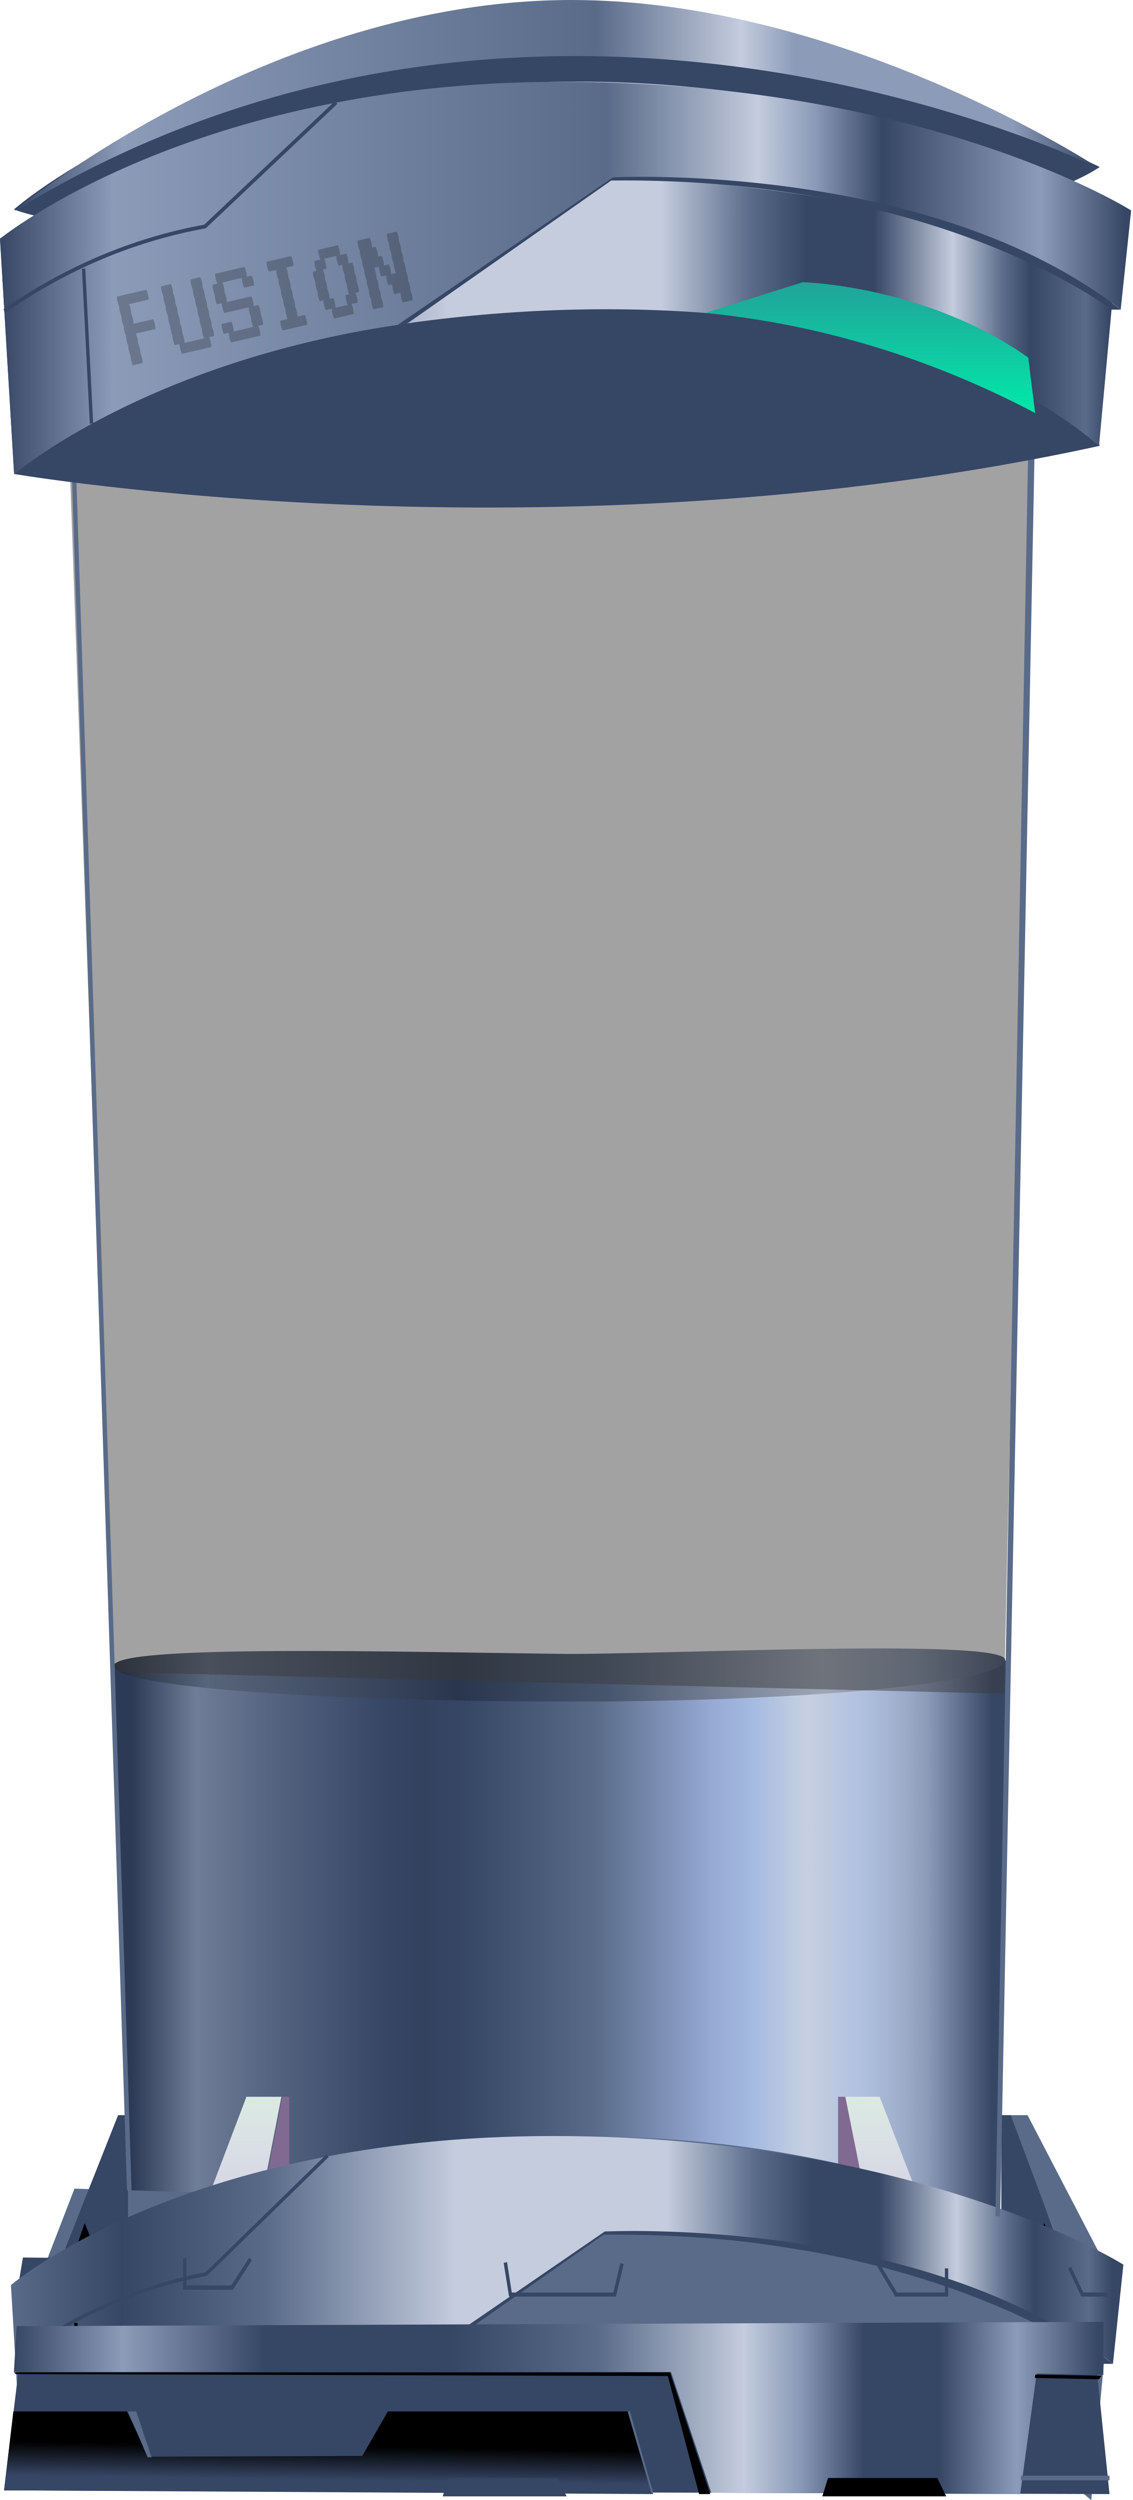 <svg
      viewBox="0 0 576 1271"
      fill="none"
      xmlns="http://www.w3.org/2000/svg"
    >
      <path
        d="M57 845.5L144.969 850.43L213.097 855.907H283.215H340.402L398.585 852.56L513 844L506.496 1134.96L66.895 1138L57 845.5Z"
        fill="url(#paint0_linear_11_128)"
      />
      <path
        d="M511 843.84C511 854.871 415.979 865 291.421 865C166.862 865 58 857.889 58 846.858C58 835.827 203.197 839.803 288.722 840.792C344.412 840.792 511 832.809 511 843.84Z"
        fill="url(#paint1_linear_11_128)"
      />
      <path
        opacity="0.47"
        fillRule="evenodd"
        clip-rule="evenodd"
        d="M57 850L35 223.592C35 223.592 267.204 130.067 525 208.029L510.5 861L57 850Z"
        fill="url(#paint2_radial_11_128)"
      />
      <path
        fill-rule="evenodd"
        clip-rule="evenodd"
        d="M7.057 106.492C7.057 106.492 60.19 128.421 281.065 128.421C501.94 128.421 559.057 84.88 559.057 84.88C559.057 84.88 439.339 24.516 269.553 24.516C99.767 24.516 7.057 106.492 7.057 106.492Z"
        fill="#364665"
      />
      <path
        fill-rule="evenodd"
        clip-rule="evenodd"
        d="M37.856 1112.61L533.303 1127.6L543.057 1153.47L24.057 1148.34L37.856 1112.61Z"
        fill="#596B89"
      />
      <path
        fill-rule="evenodd"
        clip-rule="evenodd"
        d="M27.528 1220.02L11.648 1183.28L10.764 1177.42L7.057 1175.65L563.057 1177.42L530.107 1216.28L27.528 1220.02Z"
        fill="#816A92"
      />
      <path
        fill-rule="evenodd"
        clip-rule="evenodd"
        d="M563.058 1153.47L522.388 1075.25H513.058L543.338 1153.27L563.058 1153.47Z"
        fill="url(#paint3_linear_11_128)"
      />
      <path
        fill-rule="evenodd"
        clip-rule="evenodd"
        d="M481.058 1153.47L447.194 1065.91H429.058L446.093 1152.16L481.058 1153.47Z"
        fill="url(#paint4_linear_11_128)"
      />
      <path
        fillRule="evenodd"
        clip-rule="evenodd"
        d="M513.839 1075.25H509.058V1153.15L543.058 1153.47L513.839 1075.25Z"
        fill="#364665"
      />
      <path
        fill-rule="evenodd"
        clip-rule="evenodd"
        d="M429.761 1065.91H426.058V1150.87L447.058 1152.3L429.761 1065.91Z"
        fill="#816A92"
      />
      <path
        fill-rule="evenodd"
        clip-rule="evenodd"
        d="M530.95 1130.12L526.655 1140.51H480.894L474.058 1135.31L480.894 1153.47L539.058 1153.27L530.95 1130.12Z"
        fill="black"
      />
      <path
        fill-rule="evenodd"
        clip-rule="evenodd"
        d="M435.881 1124.28L442.058 1151.13L316.804 1149.97L313.058 1124.28L323.96 1137.71H429.333L435.881 1124.28Z"
        fill="#A898BC"
      />
      <path
        fill-rule="evenodd"
        clip-rule="evenodd"
        d="M92.057 1153.47L125.27 1065.91H143.057L126.35 1152.16L92.057 1153.47Z"
        fill="url(#paint5_linear_11_128)"
      />
      <path
        fill-rule="evenodd"
        clip-rule="evenodd"
        d="M60.029 1075.25H65.057V1153.15L29.057 1153.47L60.029 1075.25Z"
        fill="#364665"
      />
      <path
        fill-rule="evenodd"
        clip-rule="evenodd"
        d="M143.53 1065.91H147.058V1150.87L127.058 1152.3L143.53 1065.91Z"
        fill="#816A92"
      />
      <path
        fill-rule="evenodd"
        clip-rule="evenodd"
        d="M43.04 1130.12L47.269 1140.51H92.326L99.057 1135.31L92.326 1153.47L35.057 1153.27L43.04 1130.12Z"
        fill="black"
      />
      <path
        fill-rule="evenodd"
        clip-rule="evenodd"
        d="M137.298 1124.28L131.058 1151.13L257.602 1149.97L263.058 1124.28L244.78 1141.34L143.913 1137.71L137.298 1124.28Z"
        fill="#A898BC"
      />
      <path
        fill-rule="evenodd"
        clip-rule="evenodd"
        d="M7.057 1175.01L11.648 1147.63L563.057 1152.79V1176.82L7.057 1175.01Z"
        fill="#364665"
      />
      <path
        fill-rule="evenodd"
        clip-rule="evenodd"
        d="M554.78 1271L565.806 1151.13C565.806 1151.13 308.253 995.67 12.557 1166.31L4.557 1262.63C89.601 1174.03 424.951 1158.52 554.78 1271Z"
        fill="#596B89"
      />
      <path
        fill-rule="evenodd"
        clip-rule="evenodd"
        d="M522.315 1254.24C469.303 1226.25 412.586 1209.04 354.61 1203.34L404.159 1187.73C404.159 1187.73 466.674 1189.24 518.776 1226.03L522.315 1254.24Z"
        fill="#00FFFF"
      />
      <path
        fill-rule="evenodd"
        clip-rule="evenodd"
        d="M198.236 1209.38L307.476 1134.41C307.476 1134.41 485.322 1136.59 565.806 1201.67L571.115 1151.25C571.115 1151.25 468.103 1085.86 280.932 1085.86C93.761 1085.86 5.557 1161.64 5.557 1161.64L11.557 1262.63C11.557 1262.63 69.224 1228.65 198.236 1209.38Z"
        fill="url(#paint6_linear_11_128)"
      />
      <path
        fill-rule="evenodd"
        clip-rule="evenodd"
        d="M565.806 1201.67H561.178C561.178 1201.67 473.956 1134.13 306.796 1136.03L203.239 1208.62L198.237 1209.38L307.476 1134.41C307.476 1134.41 468.988 1126.06 565.806 1201.67Z"
        fill="#364665"
      />
      <path
        d="M10.939 1197.83L10.057 1196.24C39.052 1175.37 71.111 1161.42 104.484 1155.15L166.05 1095.1L167.057 1096.57L105.114 1156.97H104.893C71.684 1163.18 39.783 1177.06 10.939 1197.83V1197.83Z"
        fill="#364665"
      />
      <path
        d="M39.407 1180.8L37.709 1180.92L41.715 1259.64L43.414 1259.53L39.407 1180.8Z"
        fill="black"
      />
      <path
        fill-rule="evenodd"
        clip-rule="evenodd"
        d="M2.057 1266L11.85 1184.99H555.559L564.057 1267.88L2.057 1266Z"
        fill="url(#paint7_radial_11_128)"
      />
      <path
        fill-rule="evenodd"
        clip-rule="evenodd"
        d="M8.489 1182.52L7.057 1205.83H341.086L361.567 1267.2L518.665 1267.88L527.014 1206.59L560.921 1207.31L561.057 1180.32L8.489 1182.52Z"
        fill="url(#paint8_linear_11_128)"
      />
      <path
        fill-rule="evenodd"
        clip-rule="evenodd"
        d="M7.057 1206.01L8.01 1206.89L339.517 1207.86L355.408 1267.88H361.057L340.606 1206.01H7.057Z"
        fill="black"
      />
      <path
        fill-rule="evenodd"
        clip-rule="evenodd"
        d="M526.058 1208.83L558.566 1209.51L560.058 1207.72L526.329 1207.17L526.058 1208.83Z"
        fill="black"
      />
      <path
        d="M118.36 1163.98H93.057V1147.98H94.765V1161.8H117.54L126.726 1147.63L128.057 1149.02L118.36 1163.98Z"
        fill="#364665"
      />
      <path
        d="M313.102 1167.48H258.785L256.058 1150.34L257.762 1149.97L260.183 1165.44H311.807L315.421 1150.42L317.058 1150.99L313.102 1167.48Z"
        fill="#364665"
      />
      <path
        d="M482.058 1167.48H455.151L446.058 1152.35L447.415 1151.13L455.999 1165.39H480.361V1153.14H482.058V1167.48Z"
        fill="#364665"
      />
      <path
        d="M563.058 1167.48H549.769L543.058 1153.38L544.493 1152.3L550.704 1165.4H563.058V1167.48Z"
        fill="#364665"
      />
      <path
        d="M564.058 1258.54H519.058V1260.88H564.058V1258.54Z"
        fill="#596B89"
      />
      <path
        fill-rule="evenodd"
        clip-rule="evenodd"
        d="M2.057 1265.97L6.802 1225.85H64.528L75.451 1248.88L184.177 1248.48L197.217 1225.85H319.358L332.057 1267.88L2.057 1265.97Z"
        fill="url(#paint9_linear_11_128)"
      />
      <path
        fill-rule="evenodd"
        clip-rule="evenodd"
        d="M65.057 1225.85H69.276L77.057 1249.2H75.058L65.057 1225.85Z"
        fill="#596B89"
      />
      <path
        fill-rule="evenodd"
        clip-rule="evenodd"
        d="M319.058 1225.85H320.213L332.058 1267.11L331.332 1267.88L319.058 1225.85Z"
        fill="#596B89"
      />
      <path
        fill-rule="evenodd"
        clip-rule="evenodd"
        d="M418.058 1269.05L420.97 1259.71H476.485L481.058 1269.05H418.058Z"
        fill="black"
      />
      <path
        fill-rule="evenodd"
        clip-rule="evenodd"
        d="M225.058 1269.05L227.97 1259.71H283.485L288.058 1269.05H225.058Z"
        fill="#364665"
      />
      <path
        fill-rule="evenodd"
        clip-rule="evenodd"
        d="M7.057 107.408C7.057 107.408 136.279 0 290.499 0C429.632 0 559.057 85.713 559.057 85.713C559.057 85.713 274.526 -56.431 7.057 107.408Z"
        fill="url(#paint10_linear_11_128)"
      />
      <path
        fill-rule="evenodd"
        clip-rule="evenodd"
        d="M359.058 158.857L421.187 138.93C421.187 138.93 486.905 142.955 533.9 181.845L544.058 215.983L359.058 158.857Z"
        fill="#364665"
      />
      <path
        fill-rule="evenodd"
        clip-rule="evenodd"
        d="M526.058 224.378L522.81 222.988L506.058 1126.62H508.451L526.058 224.378Z"
        fill="#596B89"
      />
      <path
        fill-rule="evenodd"
        clip-rule="evenodd"
        d="M35.917 222.224L64.558 1113.14L66.917 1114L38.107 221L35.917 222.224Z"
        fill="#596B89"
      />
      <path
        fill-rule="evenodd"
        clip-rule="evenodd"
        d="M7.057 240.924C7.057 240.924 279.975 287.613 559.057 226.647C540.427 141.063 173.744 33.844 7.057 240.924Z"
        fill="#364665"
      />
      <path
        fill-rule="evenodd"
        clip-rule="evenodd"
        d="M558.722 226.735L569.749 106.868C569.749 106.868 295.696 -49.392 0 121.251L7.181 240.999C92.224 152.399 428.894 114.258 558.722 226.735Z"
        fill="url(#paint11_linear_11_128)"
      />
      <path
        fill-rule="evenodd"
        clip-rule="evenodd"
        d="M526.258 209.97C473.245 181.984 416.528 164.771 358.553 159.075L408.102 143.461C408.102 143.461 470.617 144.971 522.719 181.761L526.258 209.97Z"
        fill="url(#paint12_linear_11_128)"
      />
      <path
        fill-rule="evenodd"
        clip-rule="evenodd"
        d="M202.179 165.112L311.418 90.14C311.418 90.14 489.265 92.326 569.749 157.404L575.057 106.986C575.057 106.986 472.045 41.59 284.874 41.59C97.703 41.59 0 121.369 0 121.369L7.181 241.117C7.181 241.117 73.167 184.381 202.179 165.112Z"
        fill="url(#paint13_linear_11_128)"
      />
      <path
        fill-rule="evenodd"
        clip-rule="evenodd"
        d="M569.749 157.406H565.121C565.121 157.406 477.899 89.864 310.738 91.771L207.182 164.359L202.179 165.113L311.419 90.142C311.419 90.142 472.931 81.799 569.749 157.406Z"
        fill="#364665"
      />
      <path
        d="M2.688 158.955L1.735 157.286C33.084 135.415 67.745 120.793 103.828 114.218L170.393 51.285L171.482 52.835L104.509 116.125H104.271C68.365 122.641 33.874 137.183 2.688 158.955V158.955Z"
        fill="#364665"
      />
      <path
        d="M43.35 136.534L41.651 136.652L45.658 215.379L47.356 215.261L43.35 136.534Z"
        fill="#364665"
      />
      <path
        d="M77.861 162.273C78.181 162.899 78.458 163.711 78.69 164.708C78.912 165.664 79.022 166.514 79.02 167.26L69.046 169.579C69.367 170.205 69.644 171.017 69.876 172.014C70.098 172.97 70.208 173.821 70.206 174.566C70.527 175.192 70.803 176.004 71.035 177.001C71.257 177.957 71.368 178.808 71.366 179.553C71.687 180.179 71.963 180.991 72.195 181.988C72.417 182.944 72.527 183.795 72.525 184.54L67.538 185.699C67.208 185.032 66.931 184.22 66.709 183.264C66.477 182.267 66.367 181.416 66.379 180.712C66.048 180.045 65.772 179.233 65.55 178.277C65.318 177.28 65.207 176.429 65.219 175.726C64.889 175.058 64.612 174.246 64.39 173.29C64.158 172.293 64.048 171.442 64.059 170.739C63.729 170.071 63.453 169.259 63.23 168.303C62.998 167.306 62.888 166.455 62.9 165.752C62.569 165.084 62.293 164.272 62.071 163.316C61.839 162.319 61.728 161.468 61.74 160.765C61.41 160.097 61.133 159.285 60.911 158.329C60.679 157.332 60.569 156.481 60.58 155.778C60.25 155.11 59.973 154.298 59.751 153.342C59.519 152.345 59.409 151.494 59.421 150.791L74.382 147.312C74.702 147.938 74.979 148.75 75.211 149.747C75.433 150.703 75.543 151.554 75.541 152.299L65.567 154.618C65.888 155.244 66.165 156.056 66.397 157.054C66.619 158.009 66.729 158.86 66.727 159.605C67.048 160.231 67.324 161.043 67.556 162.041C67.778 162.996 67.889 163.847 67.887 164.592L77.861 162.273ZM102.994 145.915C103.315 146.541 103.591 147.353 103.823 148.35C104.045 149.306 104.155 150.157 104.153 150.902C104.474 151.528 104.751 152.34 104.983 153.337C105.205 154.293 105.315 155.144 105.313 155.889C105.634 156.515 105.91 157.327 106.142 158.324C106.364 159.28 106.475 160.131 106.473 160.876C106.794 161.502 107.07 162.314 107.302 163.311C107.524 164.267 107.634 165.117 107.632 165.863C107.953 166.489 108.23 167.301 108.462 168.298C108.684 169.254 108.794 170.104 108.792 170.85L106.299 171.429C106.619 172.056 106.896 172.867 107.128 173.865C107.35 174.821 107.46 175.671 107.458 176.416L92.498 179.895C92.167 179.228 91.891 178.416 91.668 177.46C91.436 176.462 91.326 175.612 91.338 174.908L88.844 175.488C88.514 174.82 88.237 174.009 88.015 173.053C87.783 172.055 87.673 171.205 87.685 170.501C87.354 169.833 87.078 169.022 86.856 168.066C86.624 167.068 86.513 166.218 86.525 165.514C86.195 164.847 85.918 164.035 85.696 163.079C85.464 162.082 85.354 161.231 85.365 160.527C85.035 159.86 84.758 159.048 84.536 158.092C84.304 157.095 84.194 156.244 84.206 155.541C83.875 154.873 83.599 154.061 83.376 153.105C83.144 152.108 83.034 151.257 83.046 150.554C82.715 149.886 82.439 149.074 82.217 148.118C81.985 147.121 81.875 146.27 81.886 145.567L86.873 144.407C87.194 145.033 87.47 145.845 87.702 146.842C87.925 147.798 88.035 148.649 88.033 149.394C88.354 150.02 88.63 150.832 88.862 151.829C89.084 152.785 89.195 153.636 89.192 154.381C89.513 155.007 89.79 155.819 90.022 156.816C90.244 157.772 90.354 158.623 90.352 159.368C90.673 159.994 90.95 160.806 91.181 161.803C91.404 162.759 91.514 163.61 91.512 164.355C91.833 164.981 92.109 165.793 92.341 166.79C92.563 167.746 92.674 168.597 92.672 169.342C92.992 169.968 93.269 170.78 93.501 171.777C93.723 172.733 93.833 173.583 93.831 174.329L103.805 172.009C103.475 171.341 103.198 170.53 102.976 169.574C102.744 168.576 102.634 167.726 102.645 167.022C102.315 166.354 102.039 165.543 101.816 164.587C101.584 163.589 101.474 162.739 101.486 162.035C101.155 161.368 100.879 160.556 100.657 159.6C100.425 158.602 100.314 157.752 100.326 157.048C99.996 156.381 99.719 155.569 99.497 154.613C99.265 153.616 99.155 152.765 99.166 152.061C98.836 151.394 98.559 150.582 98.337 149.626C98.105 148.629 97.995 147.778 98.007 147.075C97.676 146.407 97.4 145.595 97.178 144.639C96.946 143.642 96.835 142.791 96.847 142.088L101.834 140.928C102.155 141.554 102.431 142.366 102.663 143.363C102.885 144.319 102.996 145.17 102.994 145.915ZM131.432 155.072C131.753 155.698 132.029 156.51 132.261 157.507C132.483 158.463 132.593 159.313 132.591 160.059C132.912 160.685 133.189 161.497 133.421 162.494C133.643 163.45 133.753 164.3 133.751 165.045L131.258 165.625C131.579 166.252 131.855 167.063 132.087 168.061C132.309 169.017 132.419 169.867 132.417 170.612L117.457 174.091C117.126 173.423 116.85 172.612 116.627 171.656C116.395 170.658 116.285 169.808 116.297 169.104L113.803 169.684C113.473 169.016 113.196 168.205 112.974 167.249C112.742 166.251 112.632 165.401 112.644 164.697L117.631 163.538C117.951 164.164 118.228 164.976 118.46 165.973C118.682 166.929 118.792 167.779 118.79 168.525L128.764 166.205C128.434 165.537 128.157 164.725 127.935 163.77C127.703 162.772 127.593 161.922 127.604 161.218C127.274 160.55 126.998 159.739 126.775 158.783C126.543 157.785 126.433 156.935 126.445 156.231L113.977 159.13C113.647 158.463 113.371 157.651 113.148 156.695C112.916 155.698 112.806 154.847 112.818 154.144L110.324 154.723C109.994 154.056 109.717 153.244 109.495 152.288C109.263 151.291 109.153 150.44 109.165 149.736C108.834 149.069 108.558 148.257 108.335 147.301C108.104 146.304 107.993 145.453 108.005 144.75L110.498 144.17C110.168 143.502 109.892 142.69 109.669 141.734C109.437 140.737 109.327 139.886 109.339 139.183L124.3 135.704C124.62 136.33 124.897 137.142 125.129 138.139C125.351 139.095 125.461 139.945 125.459 140.691L127.953 140.111C128.274 140.737 128.55 141.549 128.782 142.546C129.004 143.502 129.114 144.353 129.112 145.098L124.125 146.257C123.795 145.59 123.519 144.778 123.296 143.822C123.064 142.825 122.954 141.974 122.966 141.27L112.992 143.59C113.313 144.216 113.589 145.028 113.821 146.025C114.043 146.981 114.154 147.832 114.152 148.577C114.472 149.203 114.749 150.015 114.981 151.012C115.203 151.968 115.313 152.819 115.311 153.564L127.779 150.664C128.099 151.291 128.376 152.103 128.608 153.1C128.83 154.056 128.94 154.906 128.938 155.651L131.432 155.072ZM154.97 160.111C155.291 160.737 155.567 161.549 155.799 162.547C156.021 163.502 156.132 164.353 156.13 165.098L143.662 167.997C143.332 167.329 143.055 166.518 142.833 165.562C142.601 164.564 142.491 163.714 142.503 163.01L146.243 162.141C145.912 161.473 145.636 160.661 145.414 159.705C145.182 158.708 145.072 157.857 145.083 157.154C144.753 156.486 144.476 155.674 144.254 154.718C144.022 153.721 143.912 152.87 143.923 152.167C143.593 151.499 143.317 150.687 143.094 149.731C142.862 148.734 142.752 147.883 142.764 147.18C142.433 146.512 142.157 145.7 141.935 144.744C141.703 143.747 141.592 142.896 141.604 142.193C141.274 141.525 140.997 140.713 140.775 139.757C140.543 138.76 140.433 137.91 140.444 137.206L136.704 138.076C136.374 137.408 136.097 136.596 135.875 135.64C135.643 134.643 135.533 133.792 135.545 133.089L148.012 130.19C148.333 130.816 148.609 131.628 148.841 132.625C149.063 133.581 149.173 134.431 149.172 135.176L145.431 136.046C145.752 136.673 146.029 137.484 146.261 138.482C146.483 139.438 146.593 140.288 146.591 141.033C146.912 141.659 147.188 142.471 147.42 143.469C147.642 144.424 147.753 145.275 147.751 146.02C148.072 146.646 148.348 147.458 148.58 148.456C148.802 149.411 148.912 150.262 148.91 151.007C149.231 151.633 149.508 152.445 149.74 153.443C149.962 154.398 150.072 155.249 150.07 155.994C150.391 156.62 150.667 157.432 150.899 158.429C151.122 159.385 151.232 160.236 151.23 160.981L154.97 160.111ZM180.19 138.477C180.511 139.103 180.787 139.915 181.019 140.912C181.242 141.868 181.352 142.718 181.35 143.463C181.671 144.09 181.947 144.902 182.179 145.899C182.401 146.855 182.511 147.705 182.51 148.45L180.639 148.885C180.96 149.512 181.237 150.323 181.469 151.321C181.691 152.277 181.801 153.127 181.799 153.872L178.682 154.597C179.003 155.223 179.28 156.035 179.511 157.033C179.734 157.988 179.844 158.839 179.842 159.584L169.868 161.903C169.538 161.235 169.261 160.424 169.039 159.468C168.807 158.47 168.697 157.62 168.708 156.916L165.592 157.641C165.261 156.973 164.985 156.162 164.762 155.206C164.53 154.208 164.42 153.358 164.432 152.654L162.562 153.089C162.231 152.421 161.955 151.609 161.733 150.654C161.501 149.656 161.39 148.806 161.402 148.102C161.072 147.434 160.795 146.623 160.573 145.667C160.341 144.669 160.231 143.819 160.242 143.115C159.912 142.447 159.635 141.636 159.413 140.68C159.181 139.682 159.071 138.832 159.083 138.128L160.953 137.693C160.622 137.026 160.346 136.214 160.124 135.258C159.892 134.261 159.782 133.41 159.793 132.706L162.91 131.982C162.579 131.314 162.303 130.502 162.081 129.546C161.849 128.549 161.739 127.698 161.75 126.995L171.724 124.675C172.045 125.302 172.321 126.113 172.553 127.111C172.776 128.067 172.886 128.917 172.884 129.662L176.001 128.938C176.322 129.564 176.598 130.376 176.83 131.373C177.052 132.329 177.162 133.179 177.16 133.924L179.03 133.49C179.351 134.116 179.628 134.928 179.86 135.925C180.082 136.881 180.192 137.731 180.19 138.477ZM177.523 149.61C177.192 148.942 176.916 148.13 176.693 147.175C176.461 146.177 176.351 145.327 176.363 144.623C176.032 143.955 175.756 143.143 175.534 142.188C175.302 141.19 175.192 140.34 175.203 139.636C174.873 138.968 174.596 138.157 174.374 137.201C174.142 136.203 174.032 135.353 174.044 134.649L172.173 135.084C171.843 134.416 171.567 133.604 171.344 132.649C171.112 131.651 171.002 130.801 171.014 130.097L164.78 131.547C165.101 132.173 165.377 132.985 165.609 133.982C165.832 134.938 165.942 135.789 165.94 136.534L164.07 136.969C164.391 137.595 164.667 138.407 164.899 139.404C165.121 140.36 165.231 141.21 165.229 141.956C165.55 142.582 165.827 143.394 166.059 144.391C166.281 145.347 166.391 146.197 166.389 146.943C166.71 147.569 166.986 148.381 167.218 149.378C167.44 150.334 167.551 151.184 167.549 151.929L169.419 151.495C169.74 152.121 170.016 152.933 170.248 153.93C170.47 154.886 170.58 155.736 170.578 156.481L176.812 155.032C176.482 154.364 176.205 153.552 175.983 152.596C175.751 151.599 175.641 150.749 175.652 150.045L177.523 149.61ZM202.83 122.699C203.151 123.325 203.427 124.137 203.659 125.134C203.881 126.09 203.991 126.94 203.989 127.686C204.31 128.312 204.587 129.124 204.819 130.121C205.041 131.077 205.151 131.927 205.149 132.672C205.47 133.299 205.746 134.111 205.978 135.108C206.201 136.064 206.311 136.914 206.309 137.659C206.63 138.286 206.906 139.097 207.138 140.095C207.36 141.051 207.47 141.901 207.469 142.646C207.789 143.273 208.066 144.084 208.298 145.082C208.52 146.038 208.63 146.888 208.628 147.633C208.949 148.26 209.225 149.071 209.457 150.069C209.68 151.025 209.79 151.875 209.788 152.62L204.801 153.78C204.47 153.112 204.194 152.3 203.972 151.344C203.74 150.347 203.63 149.497 203.641 148.793L200.524 149.518C200.194 148.85 199.918 148.038 199.695 147.082C199.463 146.085 199.353 145.234 199.365 144.531L197.495 144.966C197.164 144.298 196.888 143.486 196.665 142.53C196.434 141.533 196.323 140.682 196.335 139.979L193.842 140.559C193.511 139.891 193.235 139.079 193.012 138.123C192.78 137.126 192.67 136.275 192.682 135.572L190.188 136.151C190.509 136.778 190.786 137.59 191.018 138.587C191.24 139.543 191.35 140.393 191.348 141.138C191.669 141.765 191.945 142.577 192.177 143.574C192.4 144.53 192.51 145.38 192.508 146.125C192.829 146.752 193.105 147.563 193.337 148.561C193.559 149.517 193.669 150.367 193.667 151.112C193.988 151.739 194.265 152.55 194.497 153.548C194.719 154.504 194.829 155.354 194.827 156.099L189.84 157.259C189.51 156.591 189.233 155.779 189.011 154.823C188.779 153.826 188.669 152.976 188.68 152.272C188.35 151.604 188.074 150.792 187.851 149.837C187.619 148.839 187.509 147.989 187.521 147.285C187.19 146.617 186.914 145.805 186.692 144.85C186.46 143.852 186.35 143.002 186.361 142.298C186.031 141.63 185.754 140.818 185.532 139.863C185.3 138.865 185.19 138.015 185.201 137.311C184.871 136.643 184.595 135.832 184.372 134.876C184.14 133.878 184.03 133.028 184.042 132.324C183.711 131.656 183.435 130.845 183.213 129.889C182.981 128.891 182.87 128.041 182.882 127.337C182.552 126.669 182.275 125.858 182.053 124.902C181.821 123.904 181.711 123.054 181.722 122.35L187.956 120.901C188.277 121.527 188.553 122.339 188.785 123.336C189.008 124.292 189.118 125.143 189.116 125.888L190.986 125.453C191.307 126.079 191.583 126.891 191.815 127.888C192.037 128.844 192.147 129.695 192.146 130.44L194.016 130.005C194.336 130.631 194.613 131.443 194.845 132.44C195.067 133.396 195.177 134.247 195.175 134.992L197.669 134.412C197.99 135.038 198.266 135.85 198.498 136.847C198.72 137.803 198.83 138.654 198.828 139.399L201.322 138.819C200.991 138.151 200.715 137.339 200.493 136.384C200.261 135.386 200.151 134.536 200.162 133.832C199.832 133.164 199.555 132.352 199.333 131.397C199.101 130.399 198.991 129.549 199.003 128.845C198.672 128.177 198.396 127.366 198.173 126.41C197.941 125.412 197.831 124.562 197.843 123.858C197.512 123.19 197.236 122.379 197.014 121.423C196.782 120.425 196.672 119.575 196.683 118.871L201.67 117.712C201.991 118.338 202.267 119.15 202.499 120.147C202.722 121.103 202.832 121.953 202.83 122.699Z"
        fill="black"
        fill-opacity="0.23"
      />
      <defs>
        <linearGradient
          id="paint0_linear_11_128"
          x1="66.956"
          y1="948.507"
          x2="506.557"
          y2="948.507"
          gradientUnits="userSpaceOnUse"
        >
          <stop stop-color="#2D3A55" />
          <stop offset="0.074" stop-color="#6F7D97" />
          <stop offset="0.156" stop-color="#566581" />
          <stop offset="0.292" stop-color="#364665" />
          <stop offset="0.335" stop-color="#33425E" />
          <stop offset="0.385" stop-color="#364665" />
          <stop offset="0.536" stop-color="#596B89" />
          <stop offset="0.67" stop-color="#96A9D3" />
          <stop offset="0.72" stop-color="#A5BBE1" />
          <stop offset="0.78" stop-color="#C7D0E1" />
          <stop offset="0.849" stop-color="#AEBFDF" />
          <stop offset="0.895" stop-color="#9CABC7" />
          <stop offset="0.92" stop-color="#8B9BB8" />
          <stop offset="0.995" stop-color="#364665" />
          <stop offset="0.995" stop-color="#364665" />
        </linearGradient>
        <linearGradient
          id="paint1_linear_11_128"
          x1="56.511"
          y1="865"
          x2="516.953"
          y2="859.495"
          gradientUnits="userSpaceOnUse"
        >
          <stop stop-color="#1E2738" />
          <stop offset="0.106" stop-color="#57647A" />
          <stop offset="0.383" stop-color="#29364D" />
          <stop offset="0.546" stop-color="#46556D" />
          <stop offset="0.785" stop-color="#9EA6B7" />
          <stop offset="0.89" stop-color="#808EA6" />
          <stop offset="1" stop-color="#364665" />
        </linearGradient>
        <radialGradient
          id="paint2_radial_11_128"
          cx="0"
          cy="0"
          r="1"
          gradientUnits="userSpaceOnUse"
          gradientTransform="translate(788.736 478.641) scale(180.713 852.526)"
        >
          <stop />
          <stop offset="1" stop-color="#3A3A3A" />
        </radialGradient>
        <linearGradient
          id="paint3_linear_11_128"
          x1="538.041"
          y1="1153.47"
          x2="538.041"
          y2="1075.25"
          gradientUnits="userSpaceOnUse"
        >
          <stop stop-color="#596B89" />
          <stop offset="1" stop-color="#596B89" />
        </linearGradient>
        <linearGradient
          id="paint4_linear_11_128"
          x1="455.04"
          y1="1153.51"
          x2="455.04"
          y2="1065.95"
          gradientUnits="userSpaceOnUse"
        >
          <stop stop-color="#D3C5E8" />
          <stop offset="1" stop-color="#DBEAE3" />
        </linearGradient>
        <linearGradient
          id="paint5_linear_11_128"
          x1="117.574"
          y1="1153.51"
          x2="117.574"
          y2="1065.95"
          gradientUnits="userSpaceOnUse"
        >
          <stop stop-color="#D3C5E8" />
          <stop offset="1" stop-color="#DBEAE3" />
        </linearGradient>
        <linearGradient
          id="paint6_linear_11_128"
          x1="5.59"
          y1="1174.27"
          x2="571.123"
          y2="1174.27"
          gradientUnits="userSpaceOnUse"
        >
          <stop stop-color="#596B89" />
          <stop offset="0.1" stop-color="#364665" />
          <stop offset="0.23" stop-color="#596B89" />
          <stop offset="0.4" stop-color="#C4CCDE" />
          <stop offset="0.59" stop-color="#C4CCDE" />
          <stop offset="0.67" stop-color="#596B89" />
          <stop offset="0.72" stop-color="#364665" />
          <stop offset="0.78" stop-color="#364665" />
          <stop offset="0.85" stop-color="#C4CCDE" />
          <stop offset="0.896" stop-color="#596B89" />
          <stop offset="0.92" stop-color="#364665" />
          <stop offset="0.969" stop-color="#596B89" />
          <stop offset="0.99" stop-color="#364665" />
        </linearGradient>
        <radialGradient
          id="paint7_radial_11_128"
          cx="0"
          cy="0"
          r="1"
          gradientUnits="userSpaceOnUse"
          gradientTransform="translate(302.35 1232.38) scale(186.924 220.628)"
        >
          <stop offset="0.01" stop-color="#364665" />
          <stop offset="1" stop-color="#364665" />
        </radialGradient>
        <linearGradient
          id="paint8_linear_11_128"
          x1="7.057"
          y1="1224.1"
          x2="561.057"
          y2="1224.1"
          gradientUnits="userSpaceOnUse"
        >
          <stop stop-color="#364665" />
          <stop offset="0.1" stop-color="#8B9BB8" />
          <stop offset="0.23" stop-color="#364665" />
          <stop offset="0.4" stop-color="#364665" />
          <stop offset="0.536" stop-color="#596B89" />
          <stop offset="0.67" stop-color="#C4CCDE" />
          <stop offset="0.72" stop-color="#8B9BB8" />
          <stop offset="0.78" stop-color="#364665" />
          <stop offset="0.849" stop-color="#364665" />
          <stop offset="0.92" stop-color="#8B9BB8" />
          <stop offset="0.92" stop-color="#8B9BB8" />
          <stop offset="0.995" stop-color="#364665" />
        </linearGradient>
        <linearGradient
          id="paint9_linear_11_128"
          x1="149.323"
          y1="1243.31"
          x2="148.961"
          y2="1267.88"
          gradientUnits="userSpaceOnUse"
        >
          <stop />
          <stop offset="0.694" stop-color="#364665" />
        </linearGradient>
        <linearGradient
          id="paint10_linear_11_128"
          x1="7.057"
          y1="53.706"
          x2="559.057"
          y2="53.706"
          gradientUnits="userSpaceOnUse"
        >
          <stop stop-color="#364665" />
          <stop offset="0.1" stop-color="#8B9BB8" />
          <stop offset="0.536" stop-color="#596B89" />
          <stop offset="0.67" stop-color="#C4CCDE" />
          <stop offset="0.72" stop-color="#8B9BB8" />
          <stop offset="0.92" stop-color="#8B9BB8" />
          <stop offset="0.92" stop-color="#8B9BB8" />
          <stop offset="0.995" stop-color="#364665" />
        </linearGradient>
        <linearGradient
          id="paint11_linear_11_128"
          x1="0.033"
          y1="141.277"
          x2="569.757"
          y2="141.277"
          gradientUnits="userSpaceOnUse"
        >
          <stop stop-color="#596B89" />
          <stop offset="0.1" stop-color="#364665" />
          <stop offset="0.23" stop-color="#596B89" />
          <stop offset="0.4" stop-color="#C4CCDE" />
          <stop offset="0.59" stop-color="#C4CCDE" />
          <stop offset="0.67" stop-color="#596B89" />
          <stop offset="0.72" stop-color="#364665" />
          <stop offset="0.78" stop-color="#364665" />
          <stop offset="0.85" stop-color="#C4CCDE" />
          <stop offset="0.896" stop-color="#596B89" />
          <stop offset="0.92" stop-color="#364665" />
          <stop offset="0.969" stop-color="#596B89" />
          <stop offset="0.99" stop-color="#364665" />
        </linearGradient>
        <linearGradient
          id="paint12_linear_11_128"
          x1="441.818"
          y1="210.395"
          x2="441.872"
          y2="130.111"
          gradientUnits="userSpaceOnUse"
        >
          <stop stop-color="#00EBAA" />
          <stop offset="0.08" stop-color="#04E3A8" />
          <stop offset="0.67" stop-color="#1BB09C" />
          <stop offset="0.96" stop-color="#249C97" />
        </linearGradient>
        <linearGradient
          id="paint13_linear_11_128"
          x1="0"
          y1="141.356"
          x2="575.057"
          y2="141.356"
          gradientUnits="userSpaceOnUse"
        >
          <stop stop-color="#364665" />
          <stop offset="0.1" stop-color="#8B9BB8" />
          <stop offset="0.536" stop-color="#596B89" />
          <stop offset="0.67" stop-color="#C4CCDE" />
          <stop offset="0.72" stop-color="#8B9BB8" />
          <stop offset="0.78" stop-color="#364665" />
          <stop offset="0.92" stop-color="#8B9BB8" />
          <stop offset="0.92" stop-color="#8B9BB8" />
          <stop offset="0.995" stop-color="#364665" />
        </linearGradient>
      </defs>
    </svg>